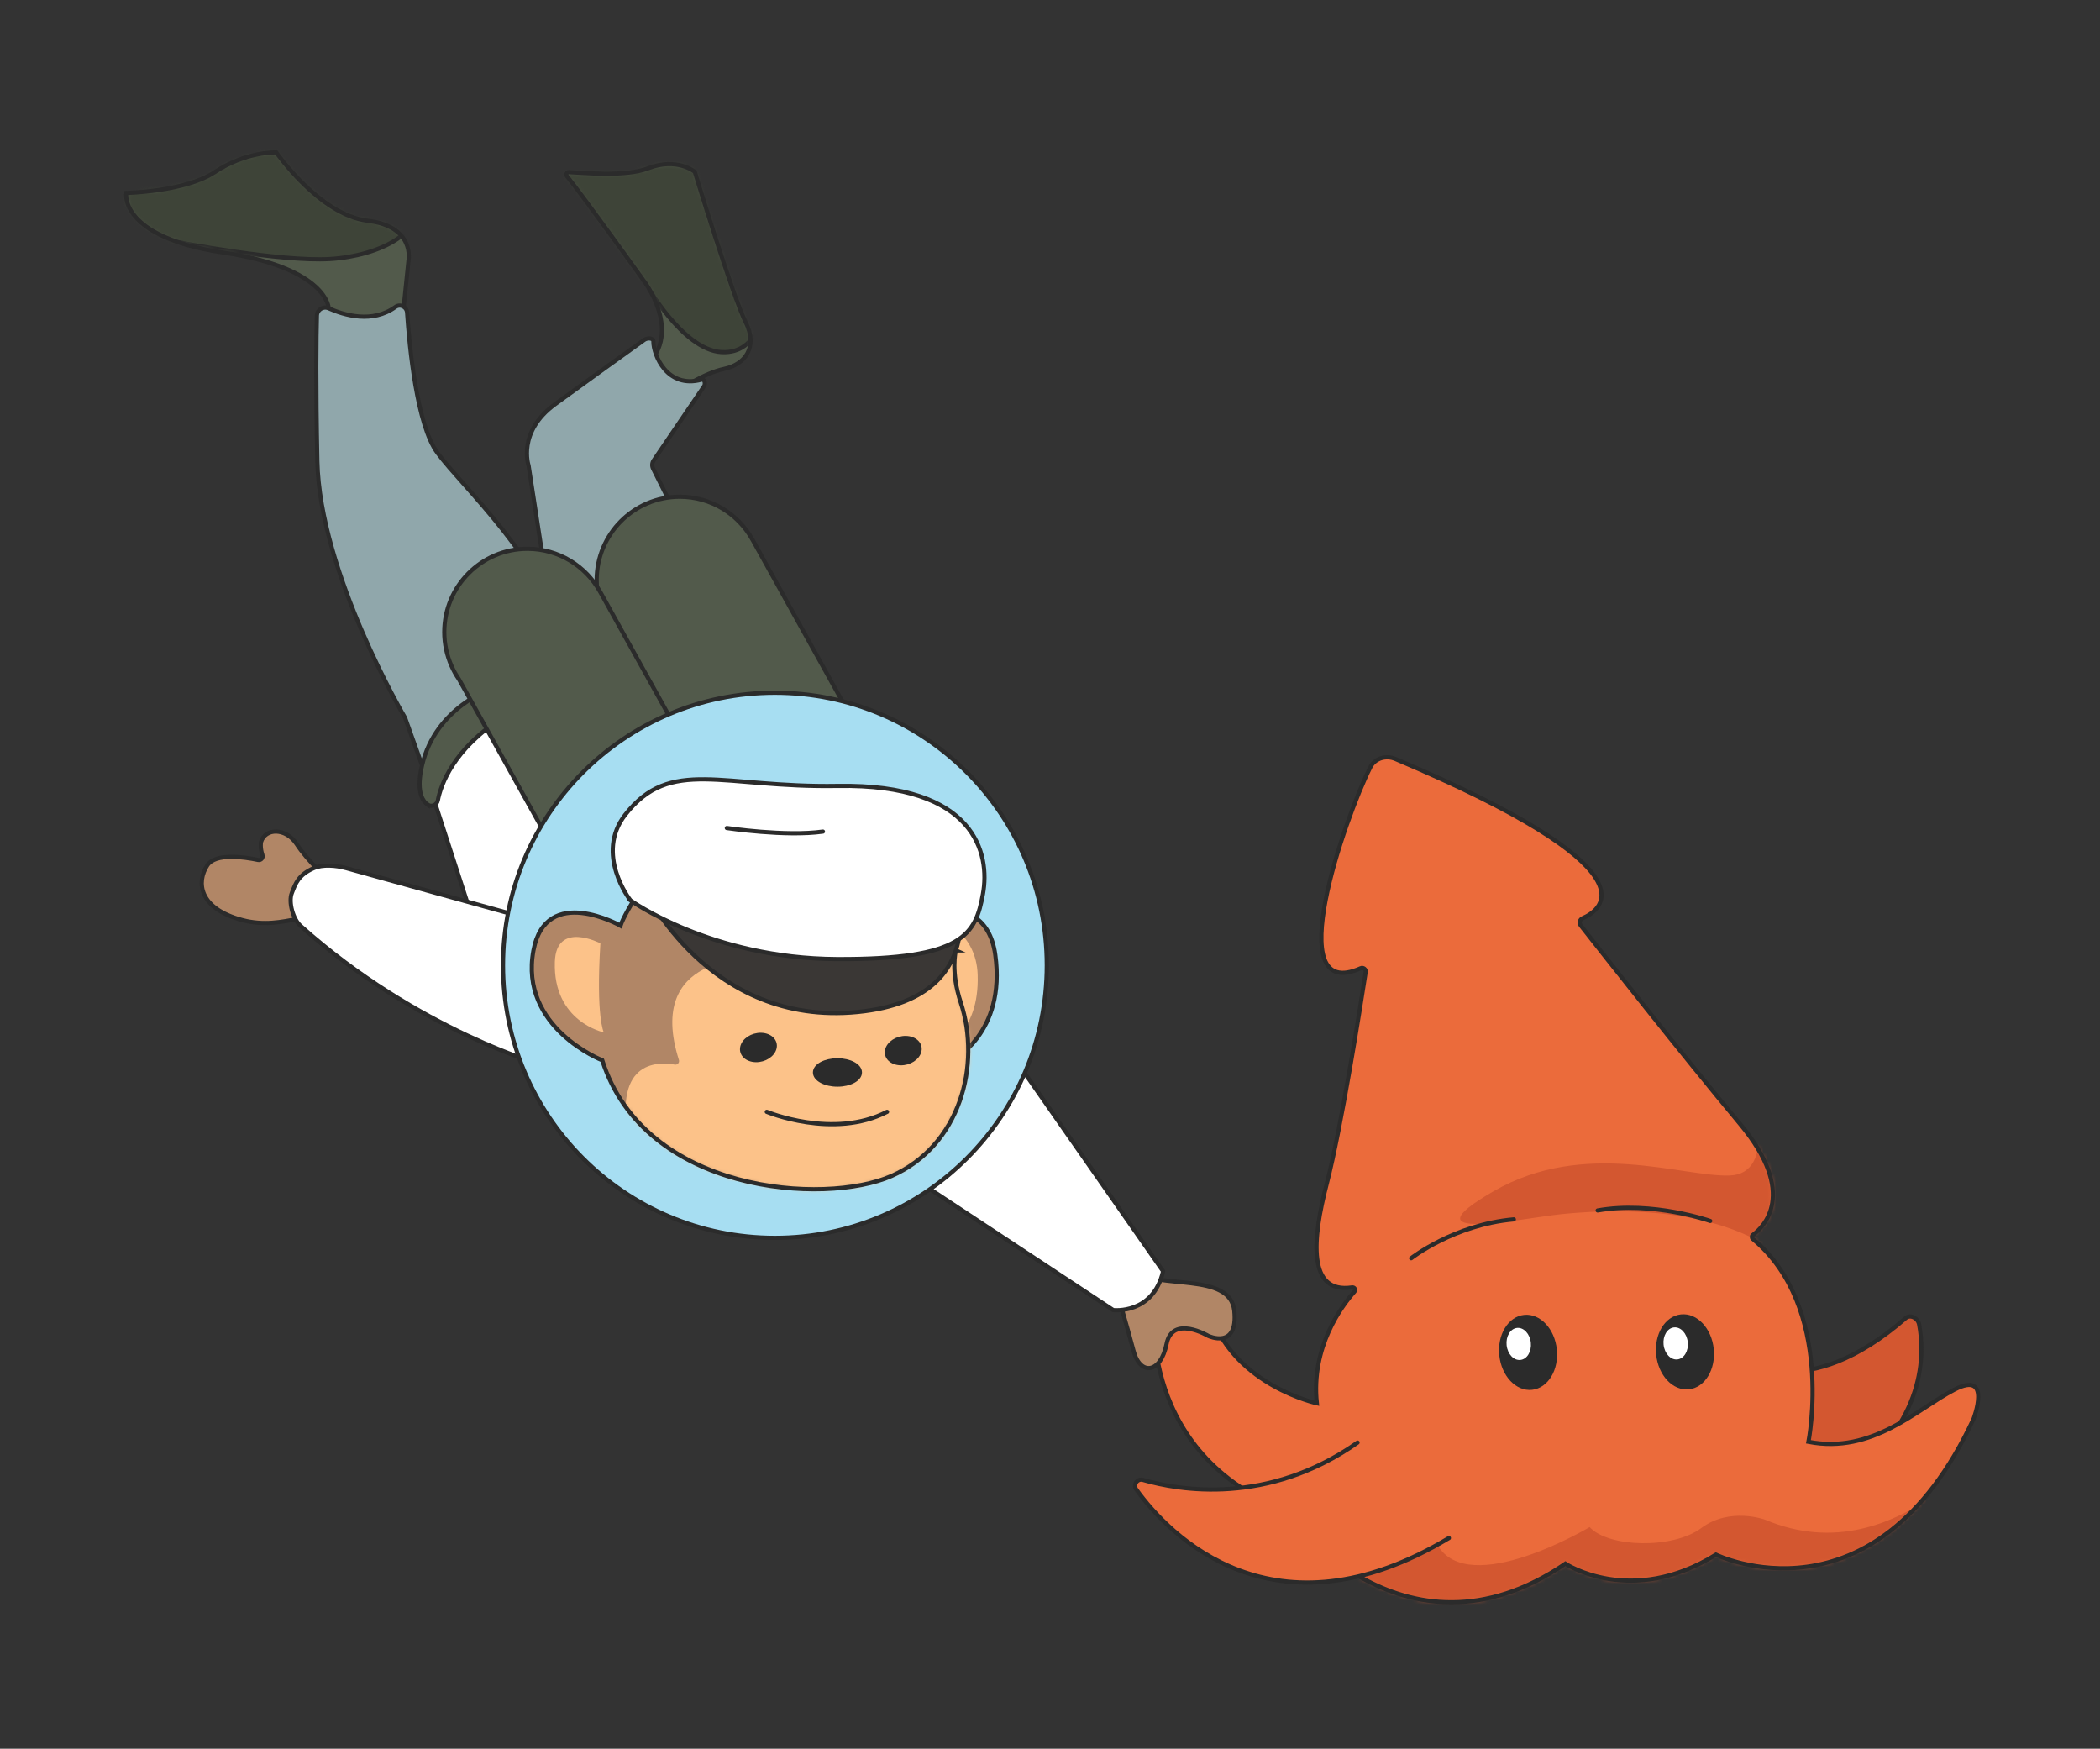 <svg width="502" height="418" viewBox="0 0 502 418" fill="none" xmlns="http://www.w3.org/2000/svg">
<rect x="0" y="0" width="502" height="418" fill="#333333" stroke="none"/>
<path d="M154.096 177.797L133.392 152.69L105.755 176.958L102.887 188.54L114.547 224.482L130.483 228.196C130.483 228.196 145.185 213.26 145.185 212.435C145.185 211.609 154.083 177.783 154.083 177.783L154.096 177.797Z" fill="white" stroke="#2B2B2B" stroke-miterlimit="10"/>
<path d="M416.5 325.028C416.5 325.028 431.6 335.944 455.518 315.097C456.66 314.099 458.466 315.058 458.758 316.548C460.059 323.338 460.684 339.978 440.617 354.395C414.694 373.005 416.5 325.042 416.5 325.042V325.028Z" fill="#D35730" stroke="#2B2B2B" stroke-miterlimit="10" stroke-linecap="round"/>
<path d="M327.536 183.467C321.454 195.581 305.942 240.017 325.252 231.444C325.876 231.165 326.567 231.684 326.461 232.349C325.345 239.591 320.71 269.224 317.138 283.015C313.698 296.274 312.529 309.333 323.22 307.736C323.791 307.656 324.163 308.295 323.791 308.721C320.684 312.222 313.366 322.02 314.787 335.425C314.787 335.425 295.65 331.298 289.661 314.765C286.128 304.994 276.035 309.786 276.035 309.786C276.035 309.786 270.59 346.234 306.673 360.758C306.673 360.758 334.987 400.455 374.204 373.764C374.204 373.764 389.875 384.201 410.194 371.607C410.194 371.607 448.03 390.071 471.775 339.152C471.775 339.152 476.277 327.451 467.207 332.164C458.136 336.876 447.605 347.606 432.306 344.637C432.306 344.637 438.693 312.488 418.999 296.141C418.706 295.888 418.693 295.435 418.999 295.209C421.522 293.372 429.942 285.385 415.918 268.598C401.893 251.812 382.358 226.931 377.869 221.207C377.418 220.621 377.63 219.783 378.307 219.49C383.208 217.36 396.196 207.908 333.566 181.417C331.281 180.459 328.639 181.258 327.523 183.467H327.536Z" fill="#EB6B3B"/>
<mask id="mask0_1038_19423" style="mask-type:luminance" maskUnits="userSpaceOnUse" x="275" y="181" width="198" height="202">
<path d="M327.536 183.467C321.454 195.581 305.942 240.017 325.252 231.444C325.876 231.165 326.567 231.684 326.461 232.349C325.345 239.591 320.71 269.224 317.138 283.015C313.698 296.274 312.529 309.333 323.22 307.736C323.791 307.656 324.163 308.295 323.791 308.721C320.684 312.222 313.366 322.02 314.787 335.425C314.787 335.425 295.65 331.298 289.661 314.765C286.128 304.994 276.035 309.786 276.035 309.786C276.035 309.786 270.59 346.234 306.673 360.758C306.673 360.758 334.987 400.455 374.204 373.764C374.204 373.764 389.875 384.201 410.194 371.607C410.194 371.607 448.03 390.071 471.775 339.152C471.775 339.152 476.277 327.451 467.207 332.164C458.136 336.876 447.605 347.606 432.306 344.637C432.306 344.637 438.693 312.488 418.999 296.141C418.706 295.888 418.693 295.435 418.999 295.209C421.522 293.372 429.942 285.385 415.918 268.598C401.893 251.812 382.358 226.931 377.869 221.207C377.418 220.621 377.63 219.783 378.307 219.49C383.208 217.36 396.196 207.908 333.566 181.417C331.281 180.459 328.639 181.258 327.523 183.467H327.536Z" fill="white"/>
</mask>
<g mask="url(#mask0_1038_19423)">
<path d="M479.715 339.804C479.715 339.804 454.788 377.171 421.919 363.247C421.919 363.247 413.539 360.145 406.699 365.244C399.86 370.342 384.415 369.89 380.006 365.018C380.006 365.018 351.081 382.297 343.591 369.237L318.902 380.273L329.274 400.614L445.319 401.719L482.384 382.989L487.896 349.083L479.728 339.791L479.715 339.804Z" fill="#D35730"/>
<path d="M419.05 261.303C419.05 261.303 424.787 280.539 413.538 280.978C402.29 281.418 378.903 272.139 357.057 284.732C335.21 297.326 363.963 291.189 372.94 290.257C381.918 289.325 409.78 287.142 426.553 300.747C443.313 314.365 419.05 261.29 419.05 261.29V261.303Z" fill="#D35730"/>
</g>
<path d="M327.536 183.467C321.454 195.581 305.942 240.017 325.252 231.444C325.876 231.165 326.567 231.684 326.461 232.349C325.345 239.591 320.71 269.224 317.138 283.015C313.698 296.274 312.529 309.333 323.22 307.736C323.791 307.656 324.163 308.295 323.791 308.721C320.684 312.222 313.366 322.02 314.787 335.425C314.787 335.425 295.65 331.298 289.661 314.765C286.128 304.994 276.035 309.786 276.035 309.786C276.035 309.786 270.59 346.234 306.673 360.758C306.673 360.758 334.987 400.455 374.204 373.764C374.204 373.764 389.875 384.201 410.194 371.607C410.194 371.607 448.03 390.071 471.775 339.152C471.775 339.152 476.277 327.451 467.207 332.164C458.136 336.876 447.605 347.606 432.306 344.637C432.306 344.637 438.693 312.488 418.999 296.141C418.706 295.888 418.693 295.435 418.999 295.209C421.522 293.372 429.942 285.385 415.918 268.598C401.893 251.812 382.358 226.931 377.869 221.207C377.418 220.621 377.63 219.783 378.307 219.49C383.208 217.36 396.196 207.908 333.566 181.417C331.281 180.459 328.639 181.258 327.523 183.467H327.536Z" stroke="#2B2B2B" stroke-miterlimit="10" stroke-linecap="round"/>
<path d="M337.336 300.76C337.336 300.76 347.588 292.72 361.878 291.468" stroke="#2B2B2B" stroke-miterlimit="10" stroke-linecap="round"/>
<path d="M408.824 291.854C408.824 291.854 394.986 286.995 381.918 289.338" stroke="#2B2B2B" stroke-miterlimit="10" stroke-linecap="round"/>
<path d="M366.174 331.718C369.697 331.343 372.152 327.252 371.657 322.58C371.162 317.908 367.905 314.425 364.382 314.8C360.86 315.175 358.405 319.266 358.9 323.938C359.395 328.609 362.651 332.093 366.174 331.718Z" fill="#2B2B2B" stroke="#2B2B2B" stroke-miterlimit="10" stroke-linecap="round"/>
<path d="M363.453 325.069C365.05 324.899 366.163 323.048 365.94 320.936C365.716 318.823 364.239 317.248 362.642 317.418C361.045 317.588 359.931 319.438 360.155 321.551C360.379 323.664 361.855 325.239 363.453 325.069Z" fill="white"/>
<path d="M403.682 331.596C407.205 331.221 409.66 327.13 409.165 322.458C408.67 317.786 405.413 314.303 401.89 314.678C398.367 315.053 395.913 319.144 396.408 323.816C396.902 328.487 400.159 331.971 403.682 331.596Z" fill="#2B2B2B" stroke="#2B2B2B" stroke-miterlimit="10" stroke-linecap="round"/>
<path d="M400.972 324.945C402.569 324.775 403.683 322.925 403.459 320.812C403.235 318.699 401.759 317.124 400.162 317.294C398.564 317.464 397.451 319.314 397.675 321.427C397.898 323.54 399.375 325.115 400.972 324.945Z" fill="white"/>
<path d="M346.356 367.64C304.602 392.707 279.516 367.054 271.627 356.032C270.804 354.887 271.879 353.343 273.234 353.742C281.813 356.232 303.009 359.946 324.523 344.823" fill="#EB6B3B"/>
<path d="M346.356 367.64C304.602 392.707 279.516 367.054 271.627 356.032C270.804 354.887 271.879 353.343 273.234 353.742C281.813 356.232 303.009 359.946 324.523 344.823" stroke="#2B2B2B" stroke-miterlimit="10" stroke-linecap="round"/>
<path d="M267.005 308.961C267.005 308.961 269.303 316.548 270.936 322.779C272.556 329.009 277.47 328.276 278.864 321.248C280.259 314.219 288.825 319.317 288.825 319.317C288.825 319.317 296.009 322.712 295.053 313.314C294.084 303.929 276.607 308.362 271.069 303.729C265.544 299.096 267.018 308.947 267.018 308.947L267.005 308.961Z" fill="#B18666" stroke="#2B2B2B" stroke-miterlimit="10"/>
<path d="M217.348 280.965L266.127 313.154C266.127 313.154 275.622 314.272 278.039 303.875L234.373 241.335C234.373 241.335 241.77 276.452 217.348 280.979V280.965Z" fill="white" stroke="#2B2B2B" stroke-miterlimit="10"/>
<path d="M78.593 210.411C78.593 210.411 73.493 205.725 70.93 201.785C68.38 197.845 63.413 197.845 62.377 201.306C62.377 201.306 62.138 202.65 62.722 204.328C62.962 205.007 62.404 205.699 61.7 205.552C58.367 204.847 51.514 203.848 49.548 206.844C46.932 210.851 47.477 217.147 57.902 219.916C68.327 222.685 75.007 216.175 81.767 220.475C88.526 224.762 78.593 210.425 78.593 210.425V210.411Z" fill="#B18666" stroke="#2B2B2B" stroke-miterlimit="10"/>
<path d="M135.528 42.119C139.552 47.071 154.067 67.346 154.067 67.346C154.067 67.346 162.368 78.421 155.528 86.302C147.865 95.141 162.155 93.358 162.155 93.358C162.155 93.358 168.158 89.204 173.125 88.166C178.092 87.127 181.266 82.974 178.224 76.957C175.183 70.94 166.086 41.068 166.086 41.068C166.086 41.068 161.823 37.54 154.904 40.242C149.512 42.346 139.087 41.267 136.006 41.147C135.488 41.121 135.196 41.72 135.528 42.119Z" fill="#525A4B"/>
<mask id="mask1_1038_19423" style="mask-type:luminance" maskUnits="userSpaceOnUse" x="135" y="39" width="45" height="55">
<path d="M135.528 42.119C139.552 47.071 154.067 67.346 154.067 67.346C154.067 67.346 162.368 78.421 155.528 86.302C147.865 95.141 162.155 93.358 162.155 93.358C162.155 93.358 168.158 89.204 173.125 88.166C178.092 87.127 181.266 82.974 178.224 76.957C175.183 70.94 166.086 41.068 166.086 41.068C166.086 41.068 161.823 37.54 154.904 40.242C149.512 42.346 139.087 41.267 136.006 41.147C135.488 41.121 135.196 41.72 135.528 42.119Z" fill="white"/>
</mask>
<g mask="url(#mask1_1038_19423)">
<path d="M154.079 67.346C154.079 67.346 163.07 83.613 172.446 84.159C181.822 84.705 182.658 73.043 182.658 73.043L170.507 19.702L124.689 29.939L116.137 37.407L135.393 69.769L154.066 67.332" fill="#3E4438"/>
<path d="M154.079 67.346C154.079 67.346 163.07 83.613 172.446 84.159C181.822 84.705 182.658 73.043 182.658 73.043L170.507 19.702L124.689 29.939L116.137 37.407L135.393 69.769L154.066 67.332" stroke="#2B2B2B" stroke-miterlimit="10"/>
</g>
<path d="M135.528 42.119C139.552 47.071 154.067 67.346 154.067 67.346C154.067 67.346 162.368 78.421 155.528 86.302C147.865 95.141 162.155 93.358 162.155 93.358C162.155 93.358 168.158 89.204 173.125 88.166C178.092 87.127 181.266 82.974 178.224 76.957C175.183 70.94 166.086 41.068 166.086 41.068C166.086 41.068 161.823 37.54 154.904 40.242C149.512 42.346 139.087 41.267 136.006 41.147C135.488 41.121 135.196 41.72 135.528 42.119Z" stroke="#2B2B2B" stroke-miterlimit="10"/>
<path d="M96.508 73.35L97.651 62.3C97.651 62.3 99.311 54.14 87.85 52.756C76.389 51.371 66.043 36.435 66.043 36.435C66.043 36.435 58.898 36.129 51.262 41.188C44.237 45.833 30.173 46.126 30.173 46.126C30.173 46.126 28.38 56.643 53.36 60.37C78.341 64.111 78.58 73.696 78.58 73.696L85.101 88.166H91.582L96.508 73.35Z" fill="#525A4B"/>
<mask id="mask2_1038_19423" style="mask-type:luminance" maskUnits="userSpaceOnUse" x="30" y="36" width="68" height="53">
<path d="M96.508 73.35L97.651 62.3C97.651 62.3 99.311 54.14 87.85 52.756C76.389 51.371 66.043 36.435 66.043 36.435C66.043 36.435 58.898 36.129 51.262 41.188C44.237 45.833 30.173 46.126 30.173 46.126C30.173 46.126 28.38 56.643 53.36 60.37C78.341 64.111 78.58 73.696 78.58 73.696L85.101 88.166H91.582L96.508 73.35Z" fill="white"/>
</mask>
<g mask="url(#mask2_1038_19423)">
<path d="M14.863 44.608C15.687 45.993 42.46 64.523 42.46 64.523L42.633 57.907C42.633 57.907 67.016 62.62 78.888 61.914C90.761 61.209 102.514 55.125 97.733 48.203C92.952 41.28 62.328 17.492 62.328 17.492L22.871 33.267L14.863 44.608Z" fill="#3E4438" stroke="#2B2B2B" stroke-miterlimit="10"/>
</g>
<path d="M96.508 73.35L97.651 62.3C97.651 62.3 99.311 54.14 87.85 52.756C76.389 51.371 66.043 36.435 66.043 36.435C66.043 36.435 58.898 36.129 51.262 41.188C44.237 45.833 30.173 46.126 30.173 46.126C30.173 46.126 28.38 56.643 53.36 60.37C78.341 64.111 78.58 73.696 78.58 73.696L85.101 88.166H91.582L96.508 73.35Z" stroke="#2B2B2B" stroke-miterlimit="10"/>
<path d="M130.494 138.1L126.351 111.263C126.351 111.263 123.588 103.235 132.699 96.606C140.096 91.215 150.388 83.826 154.014 81.23C154.718 80.725 156.205 80.738 156.192 81.603C156.165 84.851 159.472 93.012 167.746 90.735C168.423 90.549 168.689 91.734 168.304 92.306L156.258 110.051C155.86 110.637 155.807 111.382 156.125 112.021L166.936 133.68L178.251 187.874L144.306 206.83L130.507 138.113L130.494 138.1Z" fill="#90A7AB" stroke="#2B2B2B" stroke-miterlimit="10"/>
<path d="M205.024 174.309H205.038L204.878 174.002C204.586 173.403 204.267 172.831 203.922 172.272L180.004 129.207C180.004 129.207 179.964 129.141 179.938 129.101L179.871 128.981C176.471 122.871 169.977 118.731 162.5 118.731C151.531 118.731 142.633 127.65 142.633 138.645C142.633 141.494 143.244 144.197 144.319 146.659L144.373 146.766C144.864 147.871 145.448 148.936 146.139 149.921L168.742 190.469C169.313 191.827 170.03 193.092 170.867 194.277L170.92 194.357C174.519 199.402 180.402 202.69 187.069 202.69C198.039 202.69 206.937 193.771 206.937 182.775C206.937 179.74 206.233 176.864 205.024 174.282V174.309Z" fill="#525A4B" stroke="#2B2B2B" stroke-miterlimit="10"/>
<path d="M78.579 73.696C82.271 75.347 89.031 77.37 94.516 73.376C95.645 72.551 97.225 73.323 97.318 74.721C97.863 82.841 99.642 101.585 104.556 108.227C110.904 116.8 129.669 133.427 135.738 154.979C138.355 164.271 105.765 176.971 105.765 176.971L102.896 188.553L96.827 171.566C96.827 171.566 76.401 136.982 75.857 110.158C75.472 91.481 75.618 80.445 75.751 75.466C75.791 74.029 77.265 73.11 78.579 73.696Z" fill="#90A7AB" stroke="#2B2B2B" stroke-miterlimit="10"/>
<path d="M102.246 192.347C103.176 192.999 104.451 192.413 104.663 191.308C105.354 187.634 108.448 178.915 120.148 171.58C135.049 162.248 117.665 164.524 117.665 164.524C117.665 164.524 104.159 168.957 100.892 182.935C99.497 188.886 100.825 191.348 102.246 192.36V192.347Z" fill="#525A4B" stroke="#2B2B2B" stroke-miterlimit="10"/>
<path d="M168.598 186.756H168.612L168.452 186.449C168.16 185.85 167.841 185.278 167.496 184.719L143.578 141.654C143.578 141.654 143.538 141.588 143.512 141.548L143.445 141.428C140.046 135.318 133.551 131.177 126.075 131.177C115.105 131.177 106.207 140.097 106.207 151.092C106.207 153.941 106.818 156.644 107.894 159.106L107.947 159.213C108.438 160.318 109.022 161.383 109.713 162.368L132.316 202.916C132.887 204.274 133.605 205.539 134.441 206.724L134.494 206.804C138.093 211.849 143.977 215.137 150.643 215.137C161.613 215.137 170.511 206.218 170.511 195.222C170.511 192.187 169.807 189.311 168.598 186.729V186.756Z" fill="#525A4B" stroke="#2B2B2B" stroke-miterlimit="10"/>
<path d="M82.658 207.482L125.806 219.436L130.494 254.847C130.494 254.847 99.909 246.46 71.808 221.274C70.081 219.729 68.913 215.656 69.749 213.486C70.652 211.116 71.383 209.106 74.969 207.522C77.147 206.564 80.347 206.857 82.645 207.482H82.658Z" fill="white" stroke="#2B2B2B" stroke-miterlimit="10"/>
<path d="M185.237 295.888C221.132 295.888 250.231 266.72 250.231 230.739C250.231 194.758 221.132 165.589 185.237 165.589C149.341 165.589 120.242 194.758 120.242 230.739C120.242 266.72 149.341 295.888 185.237 295.888Z" fill="#A7DEF2" stroke="#2B2B2B" stroke-miterlimit="10"/>
<path d="M227.576 253.449C227.576 253.449 240.537 247.086 237.921 228.223C235.305 209.346 212.051 220.621 212.051 220.621L227.576 253.449Z" fill="#B18666" stroke="#2B2B2B" stroke-miterlimit="10"/>
<path d="M225.156 219.983C226.259 237.621 225.156 250.374 225.156 250.374C225.156 250.374 234.187 247.326 233.709 232.975C233.377 223.058 225.156 219.969 225.156 219.969V219.983Z" fill="#FCC289"/>
<path d="M228.494 227.171C228.494 227.797 227.165 232.057 229.662 239.618C234.563 254.488 229.596 273.857 213.088 281.112C197.125 288.141 154.097 285.265 143.964 253.436C143.964 253.436 124.056 245.675 127.522 227.171C130.511 211.197 148.32 221.261 148.32 221.261C149.355 218.159 156.54 205.592 162.955 204.115C172.264 201.971 228.507 227.171 228.507 227.171H228.494Z" fill="#B18666"/>
<mask id="mask3_1038_19423" style="mask-type:luminance" maskUnits="userSpaceOnUse" x="127" y="203" width="105" height="82">
<path d="M228.494 227.171C228.494 227.797 227.165 232.057 229.662 239.618C234.563 254.488 229.596 273.857 213.088 281.112C197.125 288.141 154.097 285.265 143.964 253.436C143.964 253.436 124.056 245.675 127.522 227.171C130.511 211.197 148.32 221.261 148.32 221.261C149.355 218.159 156.54 205.592 162.955 204.115C172.264 201.971 228.507 227.171 228.507 227.171H228.494Z" fill="white"/>
</mask>
<g mask="url(#mask3_1038_19423)">
<path d="M179.886 229.248C179.886 229.248 154.201 227.916 162.289 253.356C162.488 253.981 161.944 254.594 161.293 254.474C157.11 253.715 145.848 253.489 150.775 274.256C156.778 299.562 212.449 292.094 212.449 292.094L253.433 264.711L242.357 227.158L203.14 215.137L179.872 229.234L179.886 229.248Z" fill="#FCC289"/>
<path d="M143.524 225.48C142.422 243.119 144.334 246.766 144.334 246.766C144.334 246.766 132.169 244.25 132.634 229.9C132.966 219.982 143.524 225.48 143.524 225.48Z" fill="#FCC289"/>
</g>
<path d="M228.507 227.171C228.499 227.171 228.492 227.175 228.49 227.183C228.422 227.448 227.236 232.27 229.662 239.618C234.563 254.488 229.596 273.857 213.088 281.112C197.125 288.141 154.097 285.265 143.964 253.436C143.964 253.436 124.056 245.675 127.522 227.171C130.511 211.197 148.32 221.261 148.32 221.261C149.355 218.159 156.54 205.592 162.955 204.115C172.264 201.971 228.507 227.171 228.507 227.171V227.171Z" stroke="#2B2B2B" stroke-miterlimit="10"/>
<path d="M154.094 212.648C154.094 212.648 169.406 245.422 205.011 241.894C240.616 238.367 227.163 206.804 227.163 206.804L154.094 212.634V212.648Z" fill="#3A3735" stroke="#2B2B2B" stroke-miterlimit="10"/>
<path d="M150.64 215.164C150.64 215.164 169.963 229.102 200.043 229.248C230.468 229.395 233.217 223.231 234.97 213.686C236.724 204.142 233.231 187.302 200.255 187.861C172.526 188.34 160.308 180.899 149.484 194.717C142.1 204.142 150.653 215.151 150.653 215.151L150.64 215.164Z" fill="white" stroke="#2B2B2B" stroke-miterlimit="10"/>
<path d="M177.441 250.294C177.083 251.958 178.53 253.343 180.655 253.396C182.78 253.449 184.799 252.131 185.157 250.467C185.516 248.803 184.068 247.419 181.943 247.365C179.818 247.312 177.8 248.63 177.441 250.294Z" fill="#2B2B2B" stroke="#2B2B2B" stroke-miterlimit="10"/>
<path d="M212.062 251.04C211.704 252.704 213.151 254.088 215.276 254.141C217.401 254.195 219.42 252.877 219.778 251.213C220.137 249.549 218.689 248.164 216.564 248.111C214.44 248.058 212.421 249.376 212.062 251.04Z" fill="#2B2B2B" stroke="#2B2B2B" stroke-miterlimit="10"/>
<path d="M200.19 259.253C203.153 259.253 205.555 257.954 205.555 256.351C205.555 254.749 203.153 253.449 200.19 253.449C197.226 253.449 194.824 254.749 194.824 256.351C194.824 257.954 197.226 259.253 200.19 259.253Z" fill="#2B2B2B" stroke="#2B2B2B" stroke-miterlimit="10"/>
<path d="M183.297 265.763C183.297 265.763 199.22 272.406 212.049 265.763" stroke="#2B2B2B" stroke-miterlimit="10" stroke-linecap="round"/>
<path d="M173.746 197.925C173.746 197.925 187.823 200.041 196.721 198.777Z" fill="white"/>
<path d="M173.746 197.925C173.746 197.925 187.823 200.041 196.721 198.777" stroke="#2B2B2B" stroke-linecap="round" stroke-linejoin="round"/>
</svg>
